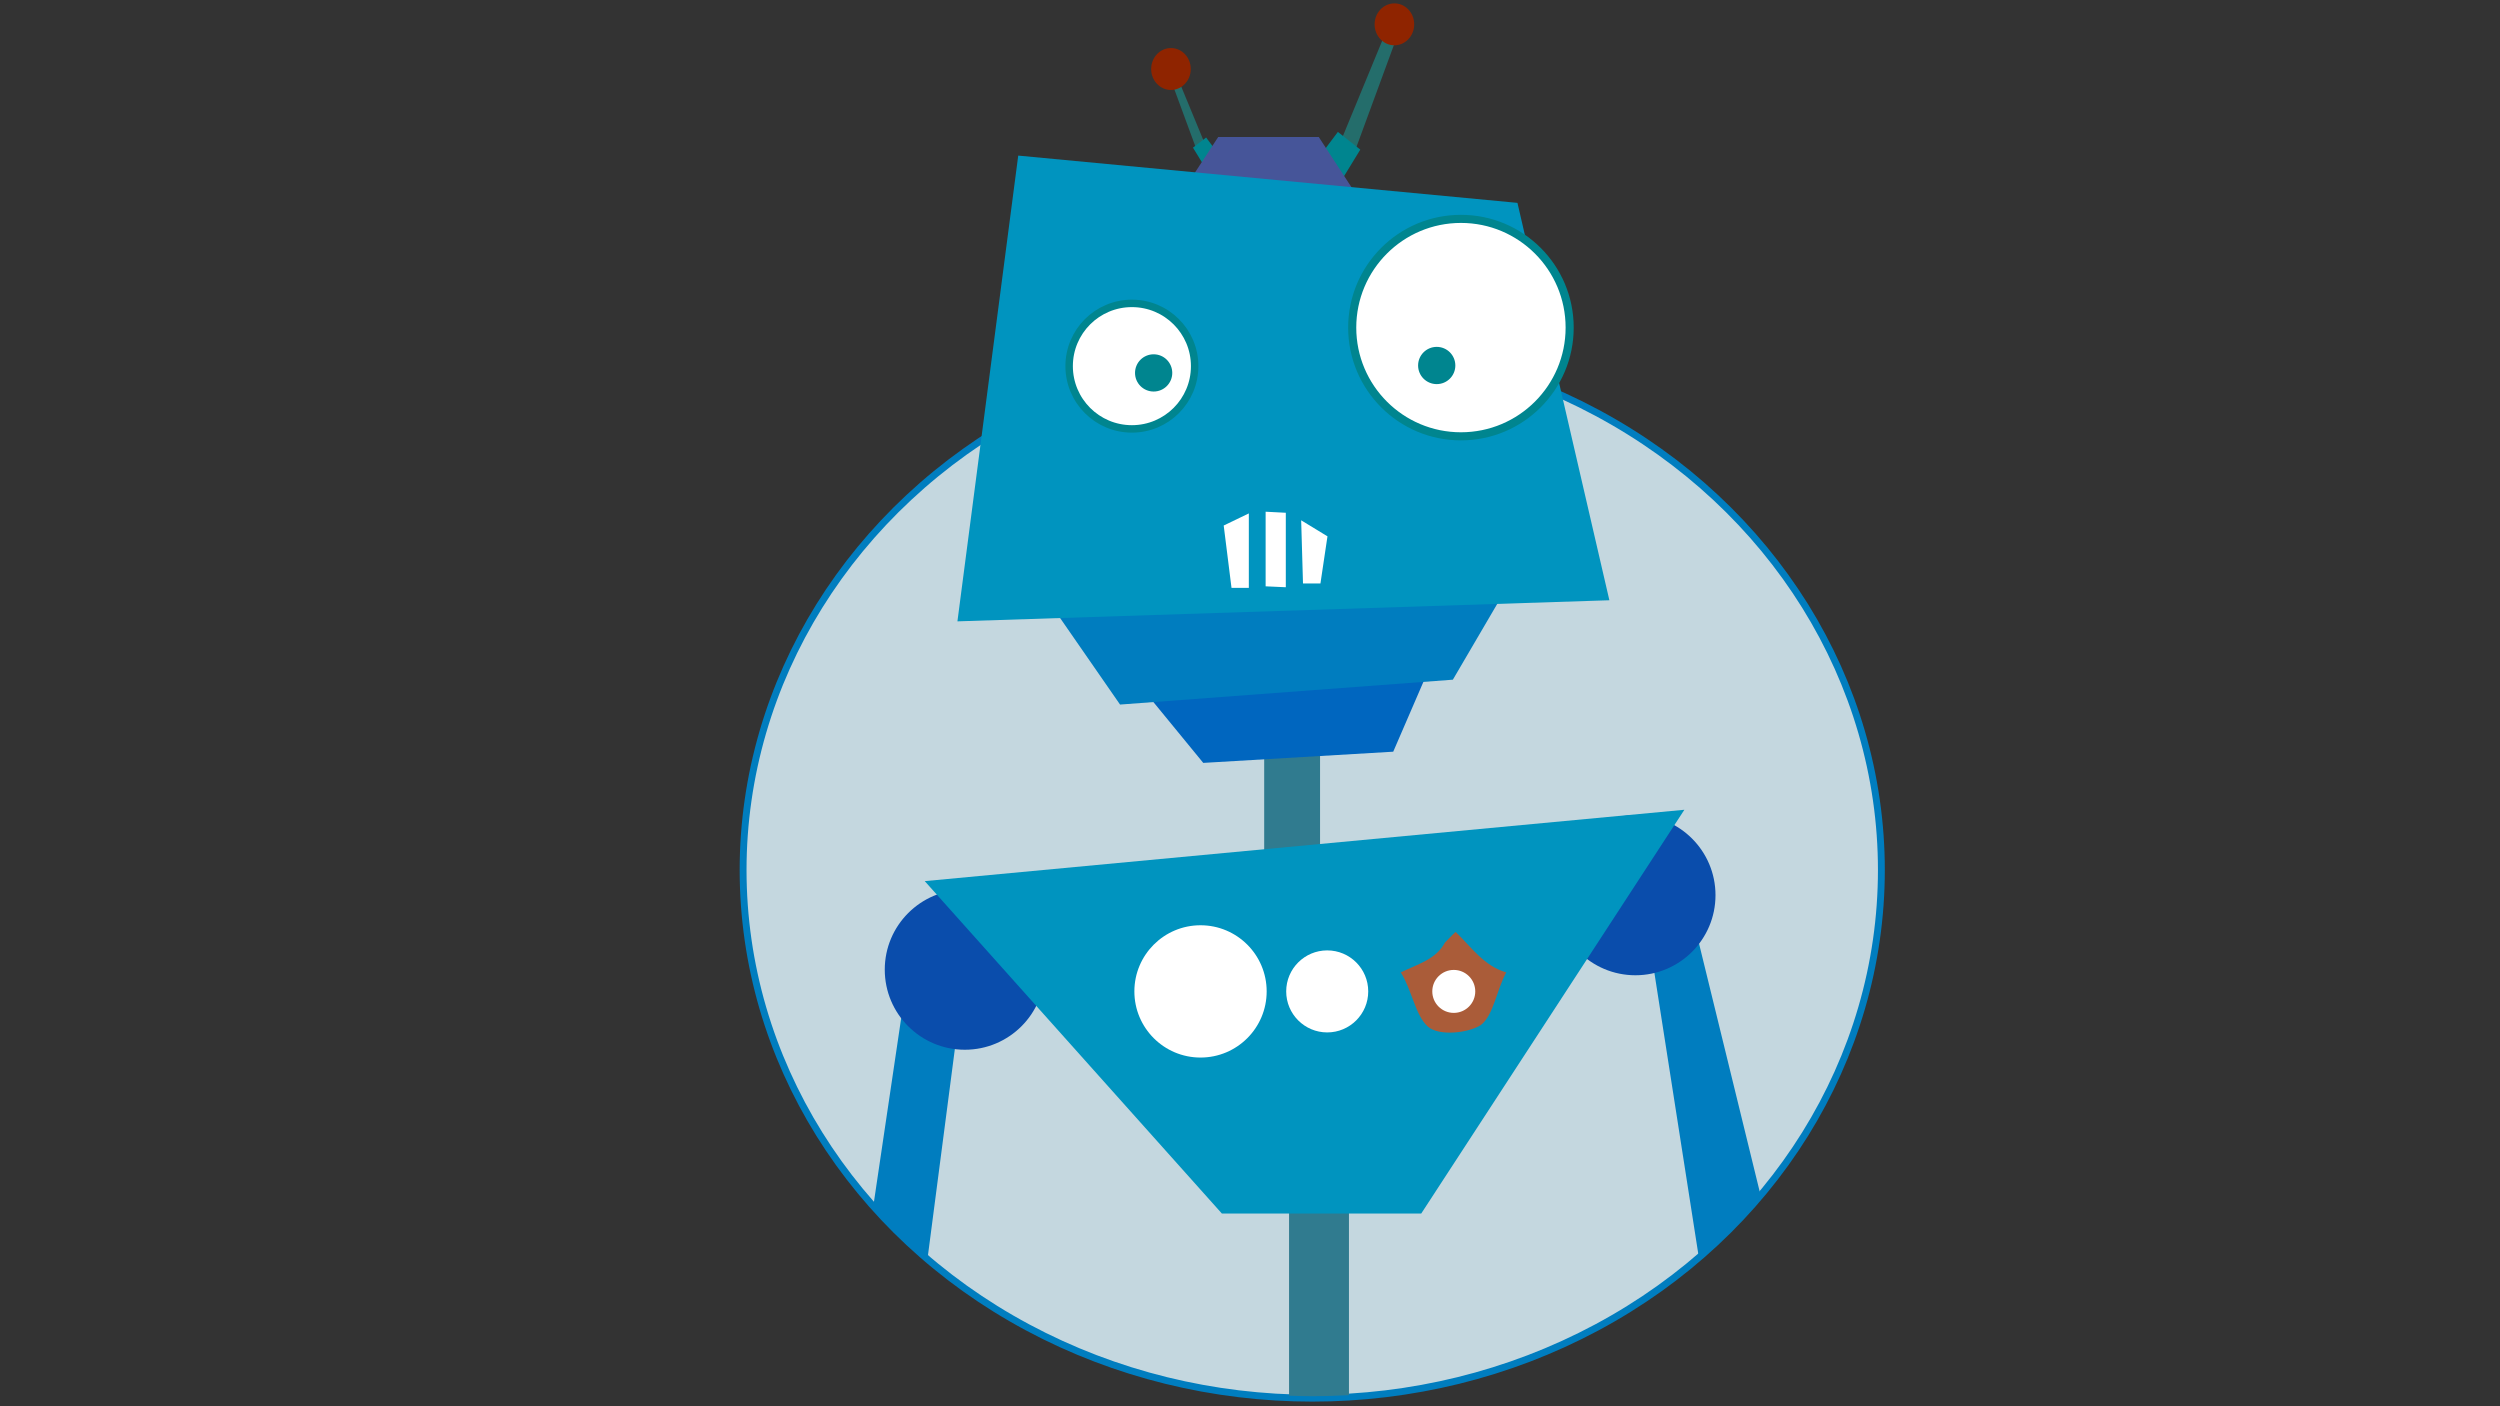 <?xml version="1.0" encoding="utf-8"?>
<!-- Generator: Adobe Illustrator 18.0.0, SVG Export Plug-In . SVG Version: 6.00 Build 0)  -->
<!DOCTYPE svg PUBLIC "-//W3C//DTD SVG 1.1//EN" "http://www.w3.org/Graphics/SVG/1.1/DTD/svg11.dtd">
<svg version="1.1" id="Calque_1" xmlns="http://www.w3.org/2000/svg" xmlns:xlink="http://www.w3.org/1999/xlink" x="0px" y="0px"
	 viewBox="0 0 1920 1080" enable-background="new 0 0 1920 1080" xml:space="preserve">
<rect x="0" y="0" width="1920" height="1080" fill="#333333" stroke="none"/>
<g>
	
		<ellipse fill="#C4D7DF" stroke="#007DBF" stroke-width="5.276" stroke-miterlimit="10" cx="1007.8" cy="668.2" rx="437.1" ry="405.6"/>
	<path fill="#007DBF" d="M1352.1,917.8l-53.2-217.5l-34.3,8.6l40.1,256.8C1321.9,951,1337.7,934.9,1352.1,917.8z"/>
	<path fill="#007DBF" d="M670.7,926.3c12.8,14.4,26.7,28,41.6,40.6l23-176.4l-41.5-20L670.7,926.3z"/>
	<path fill="#307B8F" d="M990,1071.9c6,0.2,12.8,0.4,18.5,0.4c8.7,0,15.5-0.3,27.5-0.8V915h-46V1071.9z"/>
	<circle fill="#0A4DAC" cx="1256" cy="687.5" r="61.5"/>
	<circle fill="#0A4DAC" cx="741" cy="744.7" r="61.5"/>
	<polygon fill="#246D6B" points="1030.6,106.3 1041,114.9 1071.8,31.1 1062.6,28.7 	"/>
	<polygon fill="#00858F" points="1016.4,116.1 1031.2,137 1044.7,114.9 1027.5,101.3 	"/>
	<polygon fill="#246D6B" points="924.5,108.4 918.4,113.4 900.5,64.8 905.9,63.4 	"/>
	<polygon fill="#00858F" points="932.7,114.2 924.1,126.3 916.2,113.4 926.3,105.6 	"/>
	<polygon fill="#465599" points="1041.4,149.1 906.9,149.1 935.6,105.2 1012.8,105.2 	"/>
	<rect x="970.9" y="502.9" fill="#307B8F" width="42.9" height="165"/>
	<polygon fill="#0066BF" points="1070,577.3 924.1,585.9 885,538.2 1093.9,522 	"/>
	<polygon fill="#007DBF" points="1115.8,522 860.2,541.1 810.6,469.5 1152.1,460 	"/>
	<polygon fill="#0094BF" points="1236,461 735.3,477.2 782,119.5 1165.4,155.8 	"/>
	<circle fill="#FFFFFF" stroke="#00858F" stroke-width="5.723" stroke-miterlimit="10" cx="869.3" cy="281.2" r="48.2"/>
	<circle fill="#FFFFFF" stroke="#00858F" stroke-width="6.22" stroke-miterlimit="10" cx="1122" cy="251.6" r="83.5"/>
	<g>
		<polygon fill="#FFFFFF" points="959.1,451.5 945.8,451.5 939.8,403.6 959.1,394.3 		"/>
		<polygon fill="#FFFFFF" points="987.5,451 972,450.3 972,393 987.5,393.8 		"/>
		<polygon fill="#FFFFFF" points="1014.1,448.1 1000.7,448.1 999.3,399.6 1019.5,411.9 		"/>
	</g>
	<circle fill="#00858F" cx="886" cy="286.4" r="14.3"/>
	<circle fill="#00858F" cx="1103.4" cy="280.7" r="14.3"/>
	<ellipse fill="#8F2400" cx="899.3" cy="53" rx="15.2" ry="16.1"/>
	<ellipse fill="#8F2400" cx="1070.9" cy="18.7" rx="15.2" ry="16.1"/>
	<polygon fill="#0094BF" points="710.2,676.7 1293.6,621.9 1091.5,932 938.4,932 	"/>
	<path fill="#AA5C39" d="M1117.9,715.7c11.9,11.4,21.7,26.2,38.9,31.1c-7.4,13.5-9.8,33.1-19.6,40.5c-9.8,6.1-31.9,8.6-40.5,1.2
		c-9.8-8.6-12.3-28.2-20.9-41.7c12.3-6.1,27-9.8,33.9-22.9C1114.3,719,1117.9,715.7,1117.9,715.7z"/>
	<circle fill="#FFFFFF" cx="922" cy="761.4" r="50.8"/>
	<circle fill="#FFFFFF" cx="1019.3" cy="761.4" r="31.5"/>
	<circle fill="#FFFFFF" cx="1116.5" cy="761.4" r="16.5"/>
</g>
</svg>
